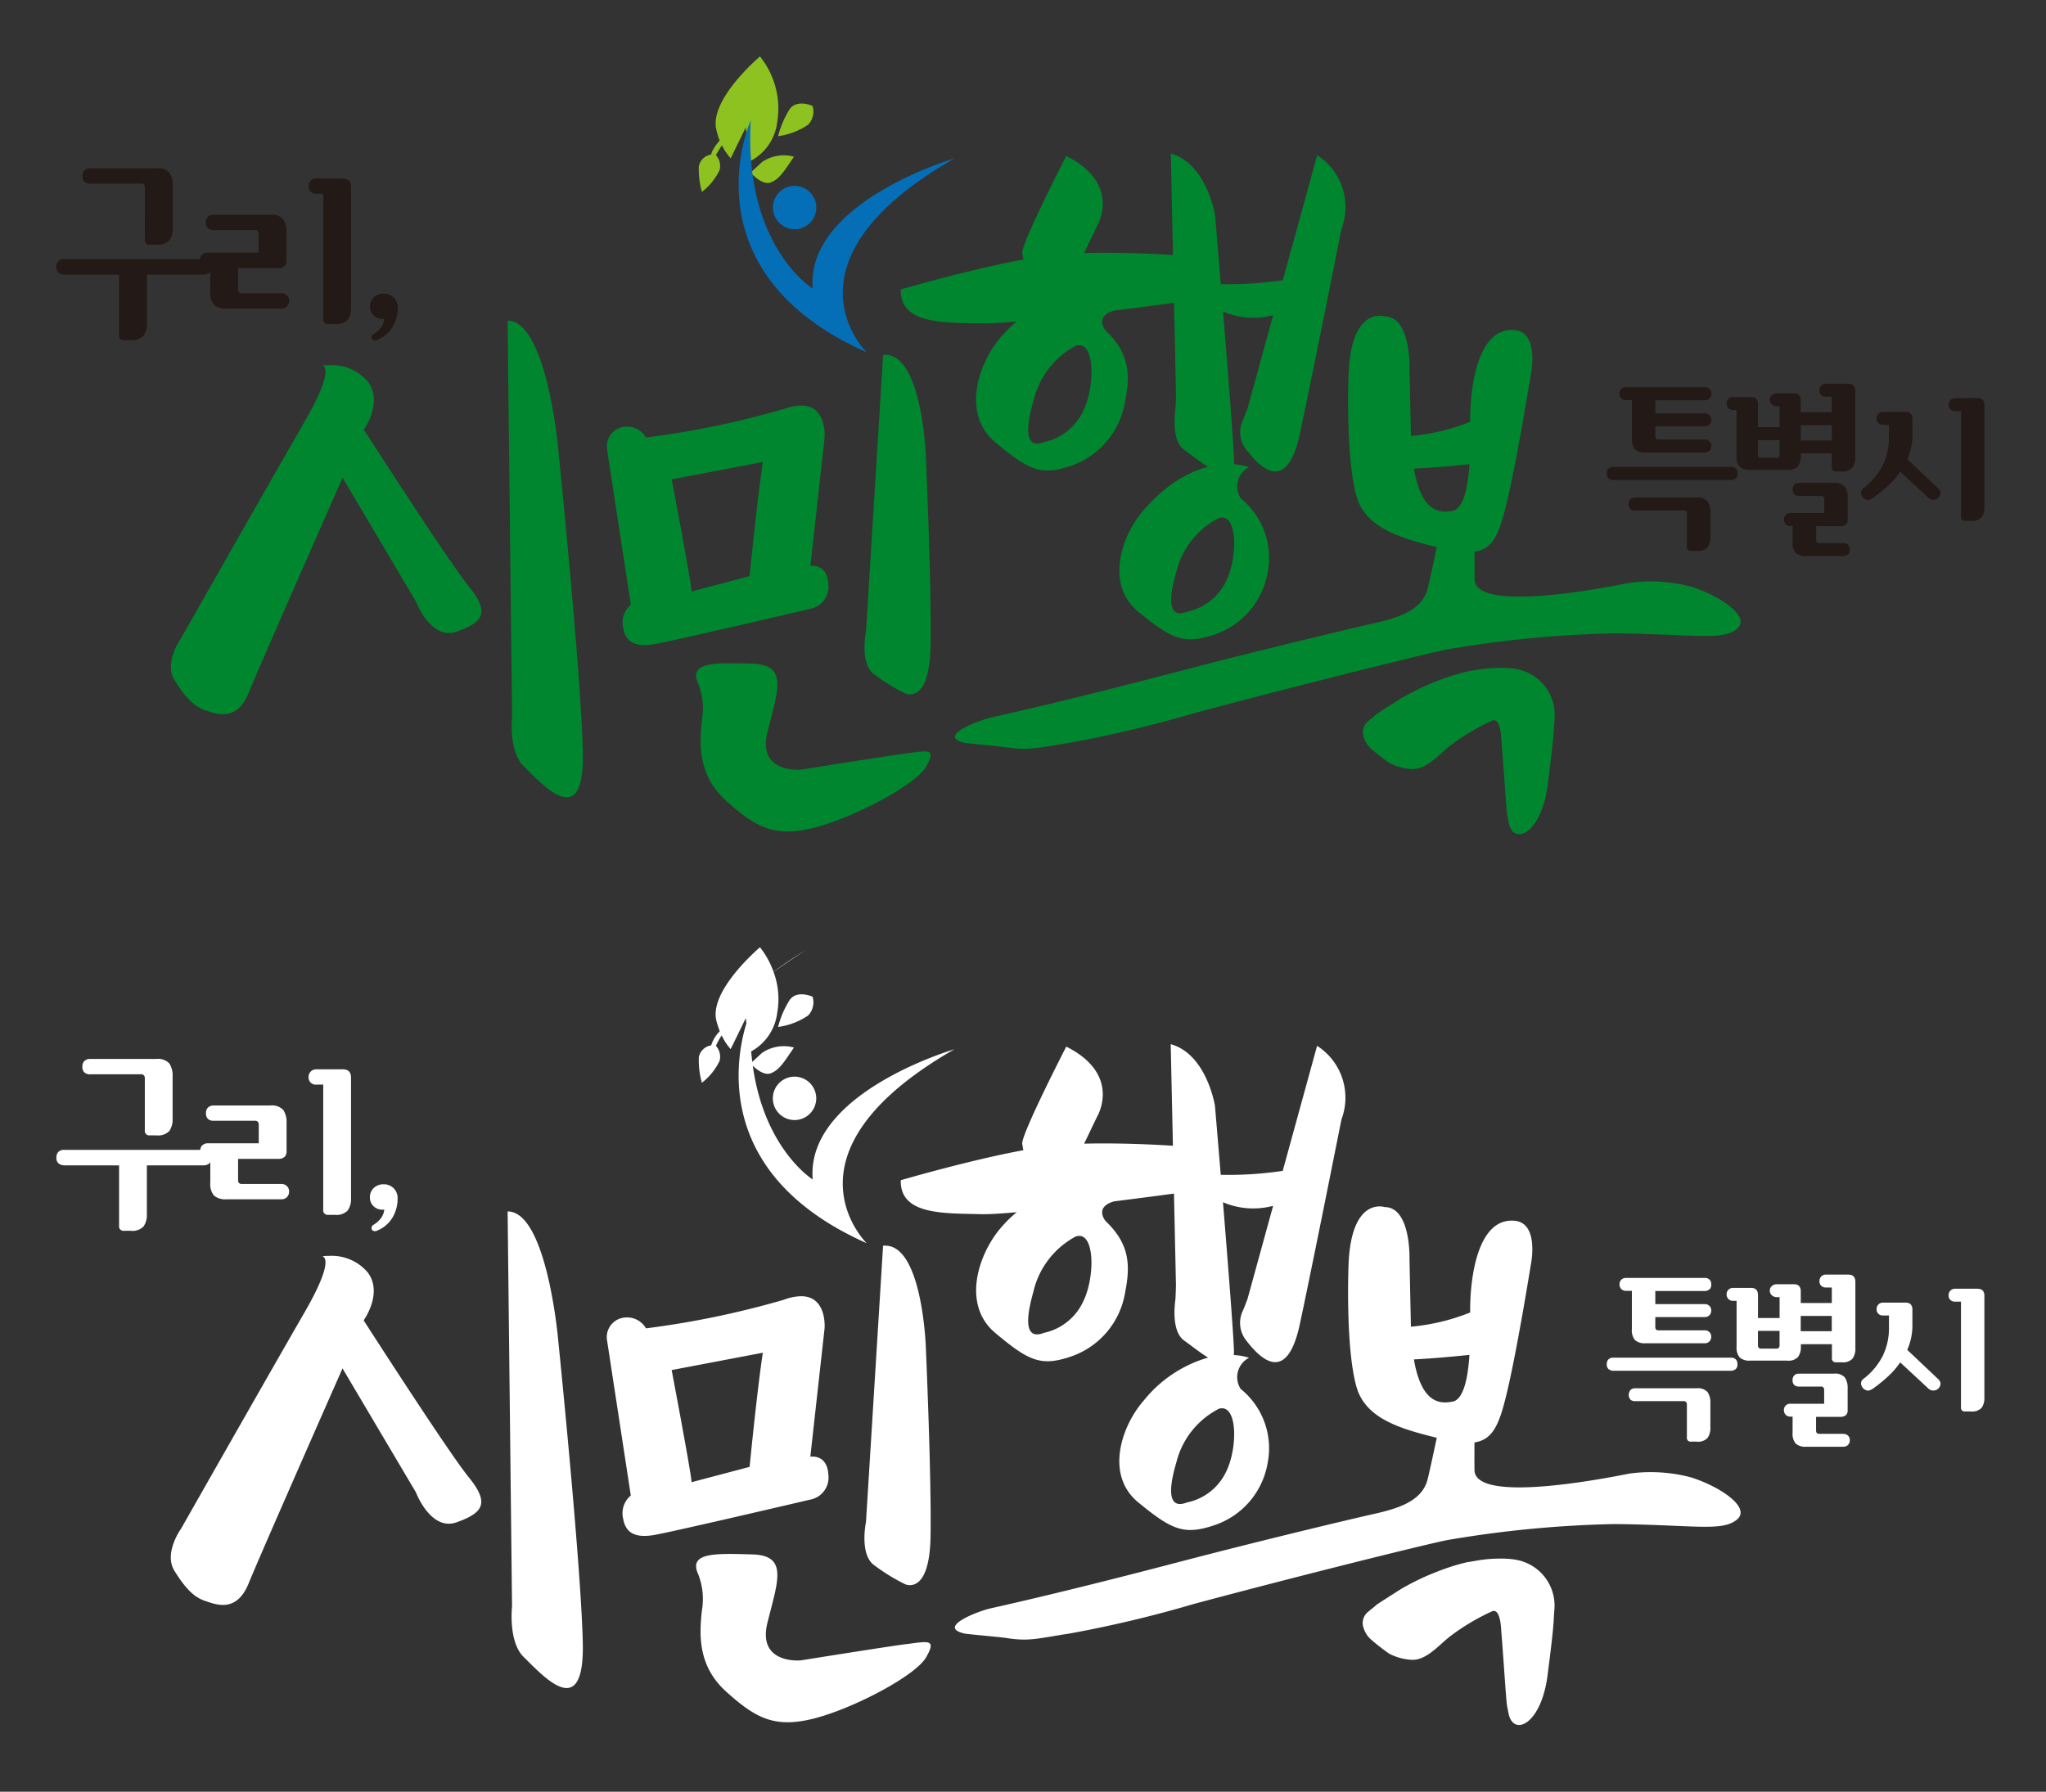 <?xml version="1.0" encoding="utf-8"?>
<svg preserveAspectRatio="none slice" width="145" height="127" viewBox="0 0 145 127" xmlns="http://www.w3.org/2000/svg"
     xmlns:xlink="http://www.w3.org/1999/xlink">
    <rect x="0" y="0" width="145" height="127" fill="#333333" stroke="none"/>
    <view id="green" viewBox="0 0 144.64 63.14"/>
    <svg width="144.64" height="63.14" viewBox="-4 -4 144.64 63.14" xmlns="http://www.w3.org/2000/svg">
        <defs>
            <linearGradient id="aa" x1="-58.22" y1="41.55" x2="-58.183" y2="41.55" gradientUnits="objectBoundingBox">
                <stop offset="0" stop-color="#c3d600"/>
                <stop offset="1" stop-color="#00862e"/>
            </linearGradient>
            <linearGradient id="ad" x1="-251.486" y1="29.124" x2="-251.331" y2="29.124" xlink:href="#aa"/>
            <linearGradient id="af" x1="-86.464" y1="61.4" x2="-86.41" y2="61.4" xlink:href="#aa"/>
            <linearGradient id="ah" x1="-273.206" y1="42.344" x2="-273.039" y2="42.344" xlink:href="#aa"/>
            <linearGradient id="aj" x1="-79.967" y1="83.237" x2="-79.917" y2="83.237" xlink:href="#aa"/>
            <linearGradient id="al" x1="-63.466" y1="46.993" x2="-63.428" y2="46.993" xlink:href="#aa"/>
            <linearGradient id="an" x1="-118.499" y1="81.566" x2="-118.427" y2="81.566" xlink:href="#aa"/>
            <linearGradient id="ap" x1="-106.077" y1="43.856" x2="-106.014" y2="43.856" xlink:href="#aa"/>
            <linearGradient id="ar" x1="-24.288" y1="68.073" x2="-24.273" y2="68.073" xlink:href="#aa"/>
            <linearGradient id="at" x1="-103.945" y1="61.031" x2="-103.883" y2="61.031" xlink:href="#aa"/>
            <linearGradient id="av" x1="-104.061" y1="81.416" x2="-103.999" y2="81.416" xlink:href="#aa"/>
            <clipPath id="ab">
                <path data-name="패스 14"
                      d="M1848.481 277.855s1.053 0-1.25 3.982-8.75 15.332-8.75 15.332-1.25 1.726-.46 2.987 1.382 1.859 2.171 2.124 2.237.863 3.092-1.261c.606-1.507 4.456-10.26 6.644-15.221l5.2 8.783s1.054 2.788 2.9 2.124 2.369-1.329.856-3.186c-1.272-1.561-5.973-8.829-7.448-11.121l.012-.03s1.383-1.926.264-3.386a3.348 3.348 0 00-2.7-1.16 3.634 3.634 0 00-.523.033"
                      fill="none"/>
            </clipPath>
            <clipPath id="ac">
                <path data-name="패스 15"
                      d="M1861.94 302.668s-.279 2.5.815 3.575c1.443 1.417 4.329 4.655 4.2-1.012s-1.756-21.59-1.756-21.59-.816-8.974-3.576-8.974z"
                      fill="none"/>
            </clipPath>
            <clipPath id="ae">
                <path data-name="패스 16"
                      d="M1873.253 285.916l6.462-1.229c-.4 2.6-.943 8.092-.943 8.092l-4.106 1.084c-.067-.867-1.413-7.947-1.413-7.947m7.943-4.986a63.519 63.519 0 01-9.761 2.024 1.559 1.559 0 00-1.75-.723 1.393 1.393 0 00-1.01 1.589l1.682 10.982a1.641 1.641 0 00-.538 1.662c.2 1.156 1.077 1.3 2.088 1.156s11.173-2.528 11.173-2.528a1.589 1.589 0 001.279-1.734c-.067-1.518-1.279-1.3-1.279-1.3l1.009-9.1s.193-2.277-1.664-2.278a3.627 3.627 0 00-1.229.254"
                      fill="none"/>
            </clipPath>
            <clipPath id="ag">
                <path data-name="패스 17"
                      d="M1888.235 277.1l-1.211 19.579s-.471 2.241.54 3.035a13.51 13.51 0 002.22 1.373s1.75.868 1.818-3.4-.337-13.437-.337-13.437-.26-7.161-2.874-7.161c-.052 0-.1 0-.156.008"
                      fill="none"/>
            </clipPath>
            <clipPath id="ai">
                <path data-name="패스 18"
                      d="M1875.06 300.21a4.8 4.8 0 01.337 2.747c-.2 1.806-.271 3.973 1.75 5.78s3.366 2.6 6.192 1.877 7.2-3.033 7.943-4.334.2-1.155-1.413-.94-7.472 1.156-7.472 1.156-3.095.29-2.357-2.672 1.482-4.77-1.076-4.841c-.573-.016-1.108-.032-1.589-.032-1.668 0-2.681.2-2.315 1.259"
                      fill="none"/>
            </clipPath>
            <clipPath id="ak">
                <path data-name="패스 19"
                      d="M1898.9 280.314a5.964 5.964 0 012.981-3.861c1.393-.483 1.393 2.9.53 4.62a3.972 3.972 0 01-2.782 2.206 1.3 1.3 0 01-.481.109c-.6 0-.94-.691-.248-3.074m-.8-10.45a4.34 4.34 0 00.084.47c-3.789.684-8.7 2.12-8.7 2.12-.066 2.482 3.048 2.344 5.7 2.413.517.013 1.412-.042 2.513-.139a9.079 9.079 0 00-1.122 1.105c-1.606 1.869-2.784 5.446-.4 7.446s3.247 2.414 5.433 1.656a5.785 5.785 0 003.778-4.552c.4-2 .264-3.447-1.392-5.033 0 0-.837-.982.609-1.392 3.08-.386 5.685-.746 5.685-.746l.73-.414s.463-2.55-1.06-2.689a73.2 73.2 0 00-7.478-.239l.919-1.914s1.79-2.965-2.185-4.965c0 0-3.162 6.148-3.12 6.873"
                      fill="none"/>
            </clipPath>
            <clipPath id="am">
                <path data-name="패스 20"
                      d="M1909.03 292.422a5.847 5.847 0 012.97-3.753c1.386-.469 1.386 2.815.528 4.491a3.952 3.952 0 01-2.771 2.144 1.344 1.344 0 01-.479.107c-.6 0-.936-.672-.248-2.989m-2.308-4.356c-1.6 1.817-2.77 5.294-.4 7.238s3.233 2.346 5.41 1.609a5.651 5.651 0 003.76-4.423 5.4 5.4 0 00-1.912-5.228 1.541 1.541 0 01.592-2.212 4.243 4.243 0 00-1.426-.212c-1.394 0-3.65.524-6.029 3.228"
                      fill="none"/>
            </clipPath>
            <clipPath id="ao">
                <path data-name="패스 21"
                      d="M1908.991 279.876s-.015.859-.047 1.1c-.093.735-.177 2.279.639 2.855 1.089.771 3.587 2.96 3.523.711-.035-1.218-.427-6.2-.778-10.52a5.462 5.462 0 003.552.256l-1.815 6.6s-.22.6-.316.809a1.988 1.988 0 00.19 2.084c.9 1.185 2.881 3.374 3.841-1.124s2.947-14.5 2.947-14.5a4.367 4.367 0 00-1.73-5.21l-2.436 8.862a25.981 25.981 0 01-4.392.28c-.229-2.764-.408-4.879-.408-4.879s-.576-3.671-3.137-4.381z"
                      fill="none"/>
            </clipPath>
            <clipPath id="aq">
                <path data-name="패스 22"
                      d="M1926.772 293.841c-.477 1.375-1.965 1.874-3.793 2.283-1.4.314-7.624 1.784-14 3.455-6.862 1.8-11.331 2.827-13.1 3.222-.945.209-3.865 1.34-1.879 1.788.263.06 2.484.242 3.018.326 1.6.252 2.216.011 4.44-.326a85.272 85.272 0 008.817-2.1c7.6-2.033 16.5-4.24 17.944-4.523a79.181 79.181 0 0111.826-1.134c5.692.055 7.667.556 8.709-.325 1.025-.869-1.278-2.37-3.244-2.983a11.174 11.174 0 00-4.385-.271c-2.162.434-10.943 2.1-10.973-.251-.015-1.229.01-3 .01-3l-2.513-.111s-.737 3.553-.874 3.952"
                      fill="none"/>
            </clipPath>
            <clipPath id="as">
                <path data-name="패스 23"
                      d="M1925.855 285.161c1.362-.065 3.08-.231 3.936-.32-.1 1.488-.384 3.12-1.172 3.3a2.44 2.44 0 01-.552.067c-1 0-1.816-.76-2.212-3.049m-4.637-6.638s-.228 5.806.569 8.6c.679 2.37 3.392 3.036 6.091 3.7 3.245.8 3.814-.17 4.555-3.245s1.707-9.108 1.707-9.108.627-2.959-1.138-3.13c-2.628-.255-3.188 4.041-3.16 6.5a14.77 14.77 0 01-4.2 1.007l-.1-4.778s.115-3.7-1.764-3.7a1.243 1.243 0 00-.359-.047c-.674 0-2.073.456-2.2 4.2"
                      fill="none"/>
            </clipPath>
            <clipPath id="au">
                <path data-name="패스 24"
                      d="M1931.118 299.314c-.562.045-1.292.2-1.514.226a15.433 15.433 0 00-2.075.655 17.608 17.608 0 00-2.557 1.225c-.9.57-1.724 1.1-1.741 1.117-.2.184-.441.364-.6.5a1.02 1.02 0 00-.32 1.206 1.755 1.755 0 00.457.724 15.477 15.477 0 001.338 1.049 3.9 3.9 0 001.476.429c1.072.132 1.961-.949 2.782-1.609a15.531 15.531 0 013.089-1.844c.553-.11.584 1.237.606 1.47.119 1.317.339 4.89.406 5.233q.045.246.1.519c.314 1.721 2.321.866 2.775-2.67.479-3.715.4-3.657.475-4.579a3.3 3.3 0 00-2.828-3.626 6.6 6.6 0 00-1-.064c-.247 0-.536.009-.867.036"
                      fill="none"/>
            </clipPath>
        </defs>
        <g data-name="그룹 51">
            <path data-name="패스 2"
                  d="M53.586 3.508s-1.093-.5-1.619.226a6.68 6.68 0 00-.824 1.918 4.964 4.964 0 002.127-.811 1.347 1.347 0 00.316-1.333"
                  fill="#8dc220"/>
            <path data-name="패스 3"
                  d="M49.86 0s-3.656 3.083-3.082 5.233a4.457 4.457 0 001.006 1.99l1.072-2.2.254 2.429a3.593 3.593 0 001.97-2.787 5.879 5.879 0 00-1.22-4.66"
                  fill="#8dc220"/>
            <path data-name="패스 4"
                  d="M52.269 7.107a2.747 2.747 0 00-2.26.375l-.817.754s.817.942 1.445.691.941-.816 1.632-1.82"
                  fill="#8dc220"/>
            <path data-name="패스 5"
                  d="M50.278 3.168c-3.28 2.354-3.807 3.424-3.879 3.787a1.051 1.051 0 00-.873.834 5.827 5.827 0 00.219 1.814 4.336 4.336 0 001.254-1.549 1.152 1.152 0 00-.261-1.06 11.218 11.218 0 013.54-3.826"
                  fill="#8dc220"/>
            <path data-name="패스 6"
                  d="M49.202 4.531s-4.77 10.67 8.222 16.445c0 0-6.591-6.4 6.214-13.746 0 0-10.544 3.076-10.042 9.227 0 0-4.9-3.013-4.394-11.926"
                  fill="#046eb7"/>
            <path data-name="패스 7" d="M53.851 10.713a1.537 1.537 0 11-1.538-1.538 1.537 1.537 0 011.538 1.538"
                  fill="#046eb7"/>
            <path data-name="패스 8"
                  d="M110.33 30.022a.548.548 0 01-.333-.117.441.441 0 01-.125-.354.448.448 0 01.125-.34.465.465 0 01.333-.118h8.347a.464.464 0 01.333.118.444.444 0 01.123.34.437.437 0 01-.123.354.546.546 0 01-.333.117zm2.982-5.651v.928h3.494a.452.452 0 01.346.131.443.443 0 01.124.315.475.475 0 01-.124.34.452.452 0 01-.346.13h-3.494v.707c0 .157.075.236.223.236h3.271a.449.449 0 01.346.131.435.435 0 01.124.314.472.472 0 01-.124.339.452.452 0 01-.346.131h-4.187a1.03 1.03 0 01-.746-.222 1.081 1.081 0 01-.222-.772v-2.718h-.406a.456.456 0 01-.346-.129.471.471 0 01-.124-.341.435.435 0 01.124-.314.454.454 0 01.346-.131h5.575a.459.459 0 01.332.118.443.443 0 01.124.34.438.438 0 01-.124.353.552.552 0 01-.332.118zm2.238 8.046a.263.263 0 00-.053-.17.206.206 0 00-.17-.066h-3.441a.5.5 0 01-.333-.1.44.44 0 01-.125-.353.446.446 0 01.125-.341.461.461 0 01.333-.118h4.344a.928.928 0 01.785.268 1.315 1.315 0 01.2.779v1.74a1.205 1.205 0 01-.2.733.926.926 0 01-.772.261h-.392a.265.265 0 01-.3-.3z"
                  fill="#231916"/>
            <path data-name="패스 9"
                  d="M123.623 28.309a1.2 1.2 0 01-.2.733.923.923 0 01-.772.261h-2.616a1.033 1.033 0 01-.746-.222 1.076 1.076 0 01-.222-.772v-3.248h-.235a.449.449 0 01-.346-.131.469.469 0 01-.126-.339.439.439 0 01.126-.315.452.452 0 01.346-.13h1.268c.322 0 .484.169.484.51v1.621h1.532V24.8h-.184a.517.517 0 01-.366-.132.437.437 0 01-.144-.34.406.406 0 01.144-.313.517.517 0 01.366-.131h1.2c.322 0 .485.17.485.51v.823h2.2v-1.1h-.406a.469.469 0 01-.348-.124.456.456 0 01-.123-.334.465.465 0 01.123-.32.443.443 0 01.348-.137h1.582c.323 0 .485.169.485.509v4.71a1.2 1.2 0 01-.2.733.923.923 0 01-.772.261h-.391a.265.265 0 01-.3-.3v-.981h-2.2zm-1.728.144c.148 0 .223-.079.223-.236v-1.02h-1.532v1.02c0 .157.075.236.222.236zm2.812 4.84v.969c0 .156.075.236.223.236h1.7a.46.46 0 01.347.129.446.446 0 01.123.315.471.471 0 01-.123.339.454.454 0 01-.347.131h-2.616a1.03 1.03 0 01-.746-.222 1.074 1.074 0 01-.223-.772V33.28h-.144a.45.45 0 01-.346-.13.472.472 0 01-.125-.341.437.437 0 01.125-.314.45.45 0 01.346-.13h2.382v-.982a.262.262 0 00-.053-.17.2.2 0 00-.171-.065h-1.557a.5.5 0 01-.333-.105.438.438 0 01-.124-.353.445.445 0 01.124-.34.463.463 0 01.333-.119h2.46a.925.925 0 01.785.269 1.311 1.311 0 01.2.778v1.543a.442.442 0 01-.124.354.561.561 0 01-.334.118zm-1.084-6.07h2.2v-1.085h-2.2z"
                  fill="#231916"/>
            <path data-name="패스 10"
                  d="M131.536 26.844a4.191 4.191 0 01-.366 1.7l2.181 2.067a.526.526 0 01.178.321.514.514 0 01-.832.386l-2.028-1.884a5.976 5.976 0 01-.831.962 10.163 10.163 0 01-1.118.908.757.757 0 01-.34.132.551.551 0 01-.49-.517.4.4 0 01.176-.32 4.773 4.773 0 001.354-1.61 4.436 4.436 0 00.451-2.014v-.865h-.406a.463.463 0 01-.346-.124.453.453 0 01-.125-.333.469.469 0 01.125-.321.444.444 0 01.346-.136h1.583q.484 0 .484.509zm4.62-2.63c.322 0 .482.17.482.51v7.2a1.188 1.188 0 01-.195.733.923.923 0 01-.773.262h-.391a.266.266 0 01-.3-.3v-7.483h-.4a.471.471 0 01-.348-.124.454.454 0 01-.125-.335.46.46 0 01.125-.319.442.442 0 01.348-.138z"
                  fill="#231916"/>
            <path data-name="패스 11"
                  d="M6.409 15.467v3.46a1.431 1.431 0 01-.233.869 1.1 1.1 0 01-.917.31h-.465a.314.314 0 01-.356-.357v-4.282h-3.9a.65.65 0 01-.394-.139.517.517 0 01-.149-.419.526.526 0 01.149-.4.551.551 0 01.394-.139h9.9a.554.554 0 01.4.139.532.532 0 01.146.4.523.523 0 01-.146.419.654.654 0 01-.4.139zm-.141-6.175a.3.3 0 00-.063-.2.238.238 0 00-.2-.078H2.39a.583.583 0 01-.394-.124.514.514 0 01-.149-.419.524.524 0 01.149-.4.548.548 0 01.394-.14h4.686a1.1 1.1 0 01.931.319 1.547 1.547 0 01.233.922v2.989a1.425 1.425 0 01-.233.869 1.1 1.1 0 01-.916.31h-.467a.315.315 0 01-.355-.357z"
                  fill="#231916"/>
            <path data-name="패스 12"
                  d="M12.877 15.001v1.506q0 .279.264.279h2.791a.537.537 0 01.412.156.51.51 0 01.149.371.551.551 0 01-.149.4.537.537 0 01-.412.156h-3.881a1.218 1.218 0 01-.885-.264 1.278 1.278 0 01-.263-.915v-1.707h-.17a.534.534 0 01-.411-.155.552.552 0 01-.148-.4.516.516 0 01.148-.372.538.538 0 01.411-.155h3.6v-1.319a.311.311 0 00-.063-.2.243.243 0 00-.2-.078h-2.932a.6.6 0 01-.4-.124.521.521 0 01-.148-.419.533.533 0 01.148-.4.553.553 0 01.4-.139h4a1.1 1.1 0 01.933.318 1.561 1.561 0 01.231.923v1.986a.523.523 0 01-.146.419.657.657 0 01-.4.139zm7.432-6.344c.383 0 .573.2.573.6v8.534a1.42 1.42 0 01-.233.868 1.089 1.089 0 01-.914.311h-.467a.316.316 0 01-.357-.358V9.739h-.48a.55.55 0 01-.41-.147.529.529 0 01-.148-.4.544.544 0 01.148-.381.518.518 0 01.41-.162z"
                  fill="#231916"/>
            <path data-name="패스 13"
                  d="M22.493 19.669a1.816 1.816 0 00.508-.455 1.2 1.2 0 00.236-.62.2.2 0 01-.065.012h-.052a.913.913 0 01-.657-.26.858.858 0 01-.242-.626.871.871 0 01.272-.645.954.954 0 01.7-.265.978.978 0 01.709.276.99.99 0 01.283.74 2.625 2.625 0 01-.359 1.341 2.257 2.257 0 01-1.129.94.289.289 0 01-.213.011.22.22 0 01-.131-.112.238.238 0 01-.005-.171.321.321 0 01.148-.166"
                  fill="#231916"/>
            <g data-name="그룹 2" clip-path="url(#ab)" transform="translate(-1829.649 -255.939)">
                <path data-name="사각형 18" transform="translate(1837.231 277.822)" fill="url(#aa)"
                      d="M0 0h23.157v25.321H0z"/>
            </g>
            <g data-name="그룹 4" clip-path="url(#ac)" transform="translate(-1829.649 -255.939)">
                <path data-name="사각형 19" transform="translate(1861.626 274.667)" fill="url(#ad)"
                      d="M0 0h5.458v36.231H0z"/>
            </g>
            <g data-name="그룹 6" clip-path="url(#ae)" transform="translate(-1829.649 -255.939)">
                <path data-name="사각형 20" transform="translate(1868.473 280.676)" fill="url(#af)"
                      d="M0 0h15.954v17.088H0z"/>
            </g>
            <g data-name="그룹 8" clip-path="url(#ag)" transform="translate(-1829.649 -255.939)">
                <path data-name="사각형 21" transform="translate(1886.553 277.093)" fill="url(#ah)"
                      d="M0 0h5.115v24.863H0z"/>
            </g>
            <g data-name="그룹 10" clip-path="url(#ai)" transform="translate(-1829.649 -255.939)">
                <path data-name="사각형 22" transform="translate(1874.694 298.951)" fill="url(#aj)"
                      d="M0 0h17.328v12.386H0z"/>
            </g>
            <g data-name="그룹 12" clip-path="url(#ak)" transform="translate(-1829.649 -255.939)">
                <path data-name="사각형 23" transform="translate(1889.424 262.991)" fill="url(#al)"
                      d="M0 0h22.066v22.703H0z"/>
            </g>
            <g data-name="그룹 14" clip-path="url(#am)" transform="translate(-1829.649 -255.939)">
                <path data-name="사각형 24" transform="translate(1903.952 284.838)" fill="url(#an)"
                      d="M0 0h11.941v12.813H0z"/>
            </g>
            <g data-name="그룹 16" clip-path="url(#ao)" transform="translate(-1829.649 -255.939)">
                <path data-name="사각형 25" transform="translate(1908.624 262.82)" fill="url(#ap)"
                      d="M0 0h13.383v24.33H0z"/>
            </g>
            <g data-name="그룹 18" clip-path="url(#aq)" transform="translate(-1829.649 -255.939)">
                <path data-name="사각형 26" transform="translate(1892.011 289.889)" fill="url(#ar)"
                      d="M0 0h57.766v15.278H0z"/>
            </g>
            <g data-name="그룹 20" clip-path="url(#as)" transform="translate(-1829.649 -255.939)">
                <path data-name="사각형 27" transform="translate(1920.99 274.32)" fill="url(#at)"
                      d="M0 0h13.776v17.295H0z"/>
            </g>
            <g data-name="그룹 22" clip-path="url(#au)" transform="translate(-1829.649 -255.939)">
                <path data-name="사각형 28" transform="translate(1922.089 299.278)" fill="url(#av)"
                      d="M0 0h13.771v12.659H0z"/>
            </g>
        </g>
    </svg>
    <view id="white" viewBox="0 63.14 144.64 63.14"/>
    <svg width="144.64" height="63.14" viewBox="-4 -4 144.64 63.14" y="63.14" xmlns="http://www.w3.org/2000/svg">
        <path data-name="패스 121"
              d="M51.967 3.734a6.694 6.694 0 00-.825 1.918 4.98 4.98 0 002.129-.812 1.345 1.345 0 00.315-1.333s-1.093-.5-1.619.227zm-4.968 4.319a1.152 1.152 0 00-.261-1.06 4.606 4.606 0 01.411-.745 3.676 3.676 0 00.634.974l1.074-2.2.039.377c-.806 2.648-2.241 10.794 8.527 15.581 0 0-6.59-6.4 6.215-13.746 0 0-10.543 3.076-10.042 9.227 0 0-3.426-2.131-4.245-8.058.266.257.826.713 1.287.528.625-.25.939-.815 1.631-1.82a2.745 2.745 0 00-2.26.376l-.694.641c-.03-.244-.059-.487-.079-.743a3.612 3.612 0 001.843-2.721 5.535 5.535 0 00-.257-2.913c.663-.469 1.4-.973 2.264-1.531 0 0-1.018.6-2.267 1.522A6.029 6.029 0 0049.86.004s-3.656 3.083-3.083 5.233a6.372 6.372 0 00.235.717 2.465 2.465 0 00-.612 1.005 1.052 1.052 0 00-.874.834 5.851 5.851 0 00.217 1.814 4.336 4.336 0 001.256-1.553zm5.31 1.122a1.538 1.538 0 101.538 1.538 1.537 1.537 0 00-1.538-1.537zm58.02 20.847h8.348a.553.553 0 00.333-.118.433.433 0 00.123-.353.446.446 0 00-.123-.341.463.463 0 00-.333-.117h-8.348a.467.467 0 00-.333.117.45.45 0 00-.124.341.437.437 0 00.124.353.558.558 0 00.333.119zm.915-5.665h.407v2.721a1.078 1.078 0 00.222.772 1.029 1.029 0 00.745.222h4.188a.45.45 0 00.346-.131.471.471 0 00.124-.339.439.439 0 00-.124-.314.45.45 0 00-.346-.131h-3.272c-.147 0-.222-.079-.222-.235v-.707h3.494a.457.457 0 00.346-.13.477.477 0 00.124-.341.443.443 0 00-.124-.315.457.457 0 00-.346-.131h-3.494v-.928h3.508a.552.552 0 00.332-.118.438.438 0 00.124-.353.443.443 0 00-.124-.34.462.462 0 00-.332-.117h-5.576a.458.458 0 00-.346.13.442.442 0 00-.123.314.479.479 0 00.123.341.462.462 0 00.346.131zm4.607 10.688h.391a.924.924 0 00.773-.261 1.205 1.205 0 00.2-.733v-1.74a1.317 1.317 0 00-.2-.779.932.932 0 00-.785-.268h-4.344a.456.456 0 00-.333.119.543.543 0 000 .693.5.5 0 00.333.1h3.44a.2.2 0 01.17.066.258.258 0 01.054.17v2.329a.266.266 0 00.301.305zm11.145-11.839h-1.582a.445.445 0 00-.347.137.467.467 0 00-.123.32.455.455 0 00.123.334.468.468 0 00.347.124h.407v1.1h-2.2v-.822c0-.341-.162-.511-.484-.511h-1.2a.515.515 0 00-.366.131.408.408 0 00-.144.313.436.436 0 00.144.34.516.516 0 00.366.132h.183v1.478h-1.531V24.66c0-.341-.162-.51-.484-.51h-1.268a.451.451 0 00-.346.13.438.438 0 00-.126.315.467.467 0 00.126.339.449.449 0 00.346.132h.235v3.244a1.075 1.075 0 00.222.772 1.033 1.033 0 00.746.222h2.616a.923.923 0 00.772-.261 1.2 1.2 0 00.2-.733v-.17h2.2v.981a.265.265 0 00.3.3h.392a.92.92 0 00.771-.262 1.2 1.2 0 00.2-.732v-4.71q-.009-.51-.495-.51zm-4.879 5.011c0 .156-.074.235-.222.235h-1.087c-.147 0-.222-.079-.222-.235v-1.021h1.531zm3.7-1h-2.2v-1.083h2.2zm.81 7.275h-1.7c-.148 0-.223-.08-.223-.236v-.968h1.78a.575.575 0 00.334-.118.443.443 0 00.124-.354v-1.543a1.307 1.307 0 00-.2-.779.923.923 0 00-.784-.268h-2.46a.467.467 0 00-.333.118.445.445 0 00-.124.34.438.438 0 00.124.353.5.5 0 00.333.105h1.557a.205.205 0 01.171.066.261.261 0 01.052.17v.981h-2.381a.45.45 0 00-.346.13.437.437 0 00-.125.314.47.47 0 00.125.341.45.45 0 00.346.13h.144v1.138a1.074 1.074 0 00.223.773 1.028 1.028 0 00.746.221h2.616a.454.454 0 00.347-.131.471.471 0 00.123-.339.442.442 0 00-.123-.314.457.457 0 00-.342-.124zm4.539-5.953a4.214 4.214 0 00.366-1.7V25.7q0-.509-.484-.509h-1.583a.448.448 0 00-.347.136.471.471 0 00-.124.321.455.455 0 00.124.334.471.471 0 00.347.124h.406v.864a4.443 4.443 0 01-.451 2.015 4.77 4.77 0 01-1.354 1.609.4.4 0 00-.176.321.551.551 0 00.49.516.745.745 0 00.34-.132 10.05 10.05 0 001.118-.908 5.987 5.987 0 00.831-.962l2.028 1.884a.514.514 0 00.832-.386.528.528 0 00-.178-.321zm4.986-4.331h-1.584a.441.441 0 00-.347.138.461.461 0 00-.125.32.451.451 0 00.125.334.466.466 0 00.347.124h.406v7.484a.265.265 0 00.3.3h.391a.926.926 0 00.773-.261 1.192 1.192 0 00.195-.733v-7.2c.005-.329-.155-.5-.472-.5zM2.386 9.008H6a.239.239 0 01.2.079.306.306 0 01.064.2v3.693a.315.315 0 00.355.357h.467a1.1 1.1 0 00.915-.311 1.431 1.431 0 00.232-.869V9.163a1.555 1.555 0 00-.232-.923 1.1 1.1 0 00-.93-.319H2.385a.557.557 0 00-.4.14.53.53 0 00-.147.4.519.519 0 00.147.419.594.594 0 00.405.133zm8.447 6.315a.385.385 0 00.071-.106v1.472a1.272 1.272 0 00.262.915 1.224 1.224 0 00.885.263h3.878a.541.541 0 00.412-.155.562.562 0 00.147-.4.52.52 0 00-.147-.372.541.541 0 00-.412-.156h-2.793c-.175 0-.263-.092-.263-.279v-1.5h2.888a.652.652 0 00.4-.14.52.52 0 00.148-.418V12.46a1.56 1.56 0 00-.232-.923 1.106 1.106 0 00-.932-.318h-4a.556.556 0 00-.4.14.534.534 0 00-.147.4.524.524 0 00.147.419.6.6 0 00.4.124h2.931a.241.241 0 01.2.078.316.316 0 01.062.2v1.319h-3.6a.538.538 0 00-.411.155.5.5 0 00-.137.31H.545a.554.554 0 00-.4.139.529.529 0 00-.148.4.519.519 0 00.148.419.661.661 0 00.4.14h3.894v4.281a.314.314 0 00.356.357h.465a1.094 1.094 0 00.916-.31 1.429 1.429 0 00.233-.869v-3.459h4.033a.661.661 0 00.395-.134zm7.594-5.585h.48v8.873a.317.317 0 00.358.358h.465a1.092 1.092 0 00.915-.311 1.42 1.42 0 00.233-.868V9.256q0-.6-.574-.6h-1.877a.523.523 0 00-.41.162.545.545 0 00-.149.381.53.53 0 00.149.4.552.552 0 00.414.144zm4.688 8.863h.053a.211.211 0 00.066-.012 1.214 1.214 0 01-.237.62 1.862 1.862 0 01-.508.456.3.3 0 00-.148.165.238.238 0 00.005.171.222.222 0 00.13.112.294.294 0 00.213-.01 2.256 2.256 0 001.128-.94 2.615 2.615 0 00.362-1.342 1 1 0 00-.283-.739.982.982 0 00-.71-.277.954.954 0 00-.7.265.871.871 0 00-.271.645.857.857 0 00.241.626.91.91 0 00.663.265zm-1.34 7.853l.013-.03s1.382-1.925.262-3.386a3.347 3.347 0 00-2.7-1.16 3.631 3.631 0 00-.523.033s1.052 0-1.25 3.982-8.751 15.332-8.751 15.332-1.249 1.726-.459 2.987 1.382 1.859 2.171 2.124 2.236.863 3.091-1.261c.607-1.507 4.457-10.259 6.645-15.221l5.2 8.783s1.053 2.788 2.894 2.124 2.37-1.328.856-3.186c-1.269-1.556-5.971-8.823-7.445-11.116zm10.2-7.731l.313 28s-.279 2.5.814 3.575c1.444 1.417 4.33 4.656 4.2-1.011s-1.758-21.591-1.758-21.591-.807-8.968-3.566-8.968zm22.732 18.692c-.067-1.518-1.279-1.3-1.279-1.3l1.01-9.1s.193-2.276-1.665-2.277a3.621 3.621 0 00-1.229.253 63.519 63.519 0 01-9.761 2.024 1.561 1.561 0 00-1.751-.723 1.392 1.392 0 00-1.008 1.59l1.681 10.982a1.637 1.637 0 00-.538 1.662c.2 1.155 1.077 1.3 2.087 1.155s11.174-2.528 11.174-2.528a1.589 1.589 0 001.282-1.733zm-5.586-.58l-4.107 1.085c-.068-.868-1.414-7.948-1.414-7.948l6.463-1.229c-.402 2.605-.939 8.097-.939 8.097zm9.617-15.686c-.051 0-.1 0-.154.008l-1.211 19.579s-.472 2.241.537 3.035a13.617 13.617 0 002.222 1.374s1.749.867 1.817-3.4-.337-13.438-.337-13.438-.251-7.153-2.871-7.153zm1.479 28.248c-1.615.216-7.473 1.155-7.473 1.155s-3.095.29-2.355-2.672 1.48-4.77-1.077-4.841c-.574-.016-1.109-.032-1.589-.032-1.668 0-2.681.2-2.315 1.259a4.81 4.81 0 01.336 2.747c-.2 1.806-.269 3.973 1.75 5.78s3.366 2.6 6.192 1.878 7.2-3.034 7.945-4.334.204-1.151-1.411-.935zm-.379-32.887c-.066 2.482 3.048 2.344 5.7 2.413.518.014 1.412-.042 2.514-.139a9 9 0 00-1.122 1.105c-1.605 1.869-2.783 5.447-.4 7.447s3.248 2.414 5.434 1.655a5.784 5.784 0 003.778-4.551c.4-2 .264-3.448-1.392-5.034 0 0-.838-.982.609-1.392a516.7 516.7 0 004.241-.55l.14 6.468s-.017.859-.048 1.1c-.093.736-.177 2.279.639 2.856.426.3 1.066.817 1.686 1.2a9.067 9.067 0 00-4.546 3.029c-1.6 1.816-2.771 5.294-.4 7.237s3.232 2.347 5.41 1.609a5.646 5.646 0 003.76-4.423 5.4 5.4 0 00-1.912-5.228 1.539 1.539 0 01.594-2.211 4.377 4.377 0 00-1.087-.194 2.276 2.276 0 00.014-.31c-.035-1.219-.426-6.2-.777-10.52a5.464 5.464 0 003.553.255l-1.815 6.6s-.221.594-.318.808a1.994 1.994 0 00.189 2.084c.9 1.185 2.883 3.375 3.842-1.124s2.947-14.5 2.947-14.5a4.364 4.364 0 00-1.729-5.21l-2.436 8.863a25.973 25.973 0 01-4.392.279c-.23-2.764-.408-4.879-.408-4.879s-.577-3.671-3.138-4.38l.156 7.2c-1.54-.1-3.9-.205-6.291-.149l.919-1.914s1.79-2.965-2.186-4.965c0 0-3.163 6.148-3.12 6.874a4.322 4.322 0 00.085.469c-3.783.691-8.69 2.127-8.69 2.127zm22.51 16.216c1.386-.47 1.386 2.815.528 4.49a3.947 3.947 0 01-2.771 2.144 1.345 1.345 0 01-.479.107c-.6 0-.936-.671-.247-2.988a5.838 5.838 0 012.972-3.745zm-13.1-8.355a5.958 5.958 0 012.981-3.862c1.392-.483 1.392 2.9.529 4.62a3.976 3.976 0 01-2.781 2.207 1.329 1.329 0 01-.482.108c-.601.005-.934-.685-.244-3.068zm46.607 13.211a11.152 11.152 0 00-4.385-.271c-2.163.433-10.942 2.1-10.973-.251-.007-.613-.005-1.361 0-1.957 1.328-.2 1.767-1.321 2.284-3.473.741-3.074 1.707-9.109 1.707-9.109s.626-2.959-1.137-3.13c-2.629-.255-3.189 4.041-3.16 6.5a14.775 14.775 0 01-4.2 1.007l-.1-4.778s.114-3.7-1.765-3.7a1.231 1.231 0 00-.358-.047c-.674 0-2.073.456-2.2 4.2 0 0-.228 5.806.569 8.6.645 2.251 3.125 2.964 5.686 3.6-.227 1.075-.606 2.849-.7 3.125-.477 1.374-1.965 1.873-3.794 2.282-1.4.314-7.623 1.784-14 3.455-6.861 1.8-11.331 2.828-13.1 3.222-.943.21-3.863 1.34-1.879 1.789.264.059 2.486.241 3.018.325 1.6.252 2.218.012 4.441-.325a85.455 85.455 0 008.816-2.1c7.6-2.034 16.5-4.241 17.944-4.523a79.2 79.2 0 0111.826-1.135c5.693.055 7.668.556 8.71-.325 1.022-.863-1.281-2.364-3.244-2.976zm-16.888-5.383a2.431 2.431 0 01-.551.067c-1 0-1.817-.76-2.213-3.049 1.362-.065 3.08-.231 3.936-.32-.094 1.493-.378 3.125-1.169 3.307zm4.363 11.2a6.673 6.673 0 00-1-.063c-.248 0-.537.008-.869.036-.56.045-1.291.2-1.513.225a15.341 15.341 0 00-2.075.656 17.687 17.687 0 00-2.558 1.224c-.9.57-1.723 1.1-1.74 1.117-.2.184-.442.364-.6.5a1.019 1.019 0 00-.322 1.206 1.765 1.765 0 00.458.724 15.31 15.31 0 001.338 1.049 3.892 3.892 0 001.477.429c1.072.132 1.961-.949 2.781-1.608a15.492 15.492 0 013.09-1.845c.552-.11.584 1.238.6 1.47.119 1.317.339 4.89.406 5.234.031.164.063.336.1.518.314 1.721 2.321.866 2.774-2.67.479-3.715.406-3.657.476-4.579a3.3 3.3 0 00-2.82-3.619z"
              fill="#fff"/>
    </svg>
</svg>